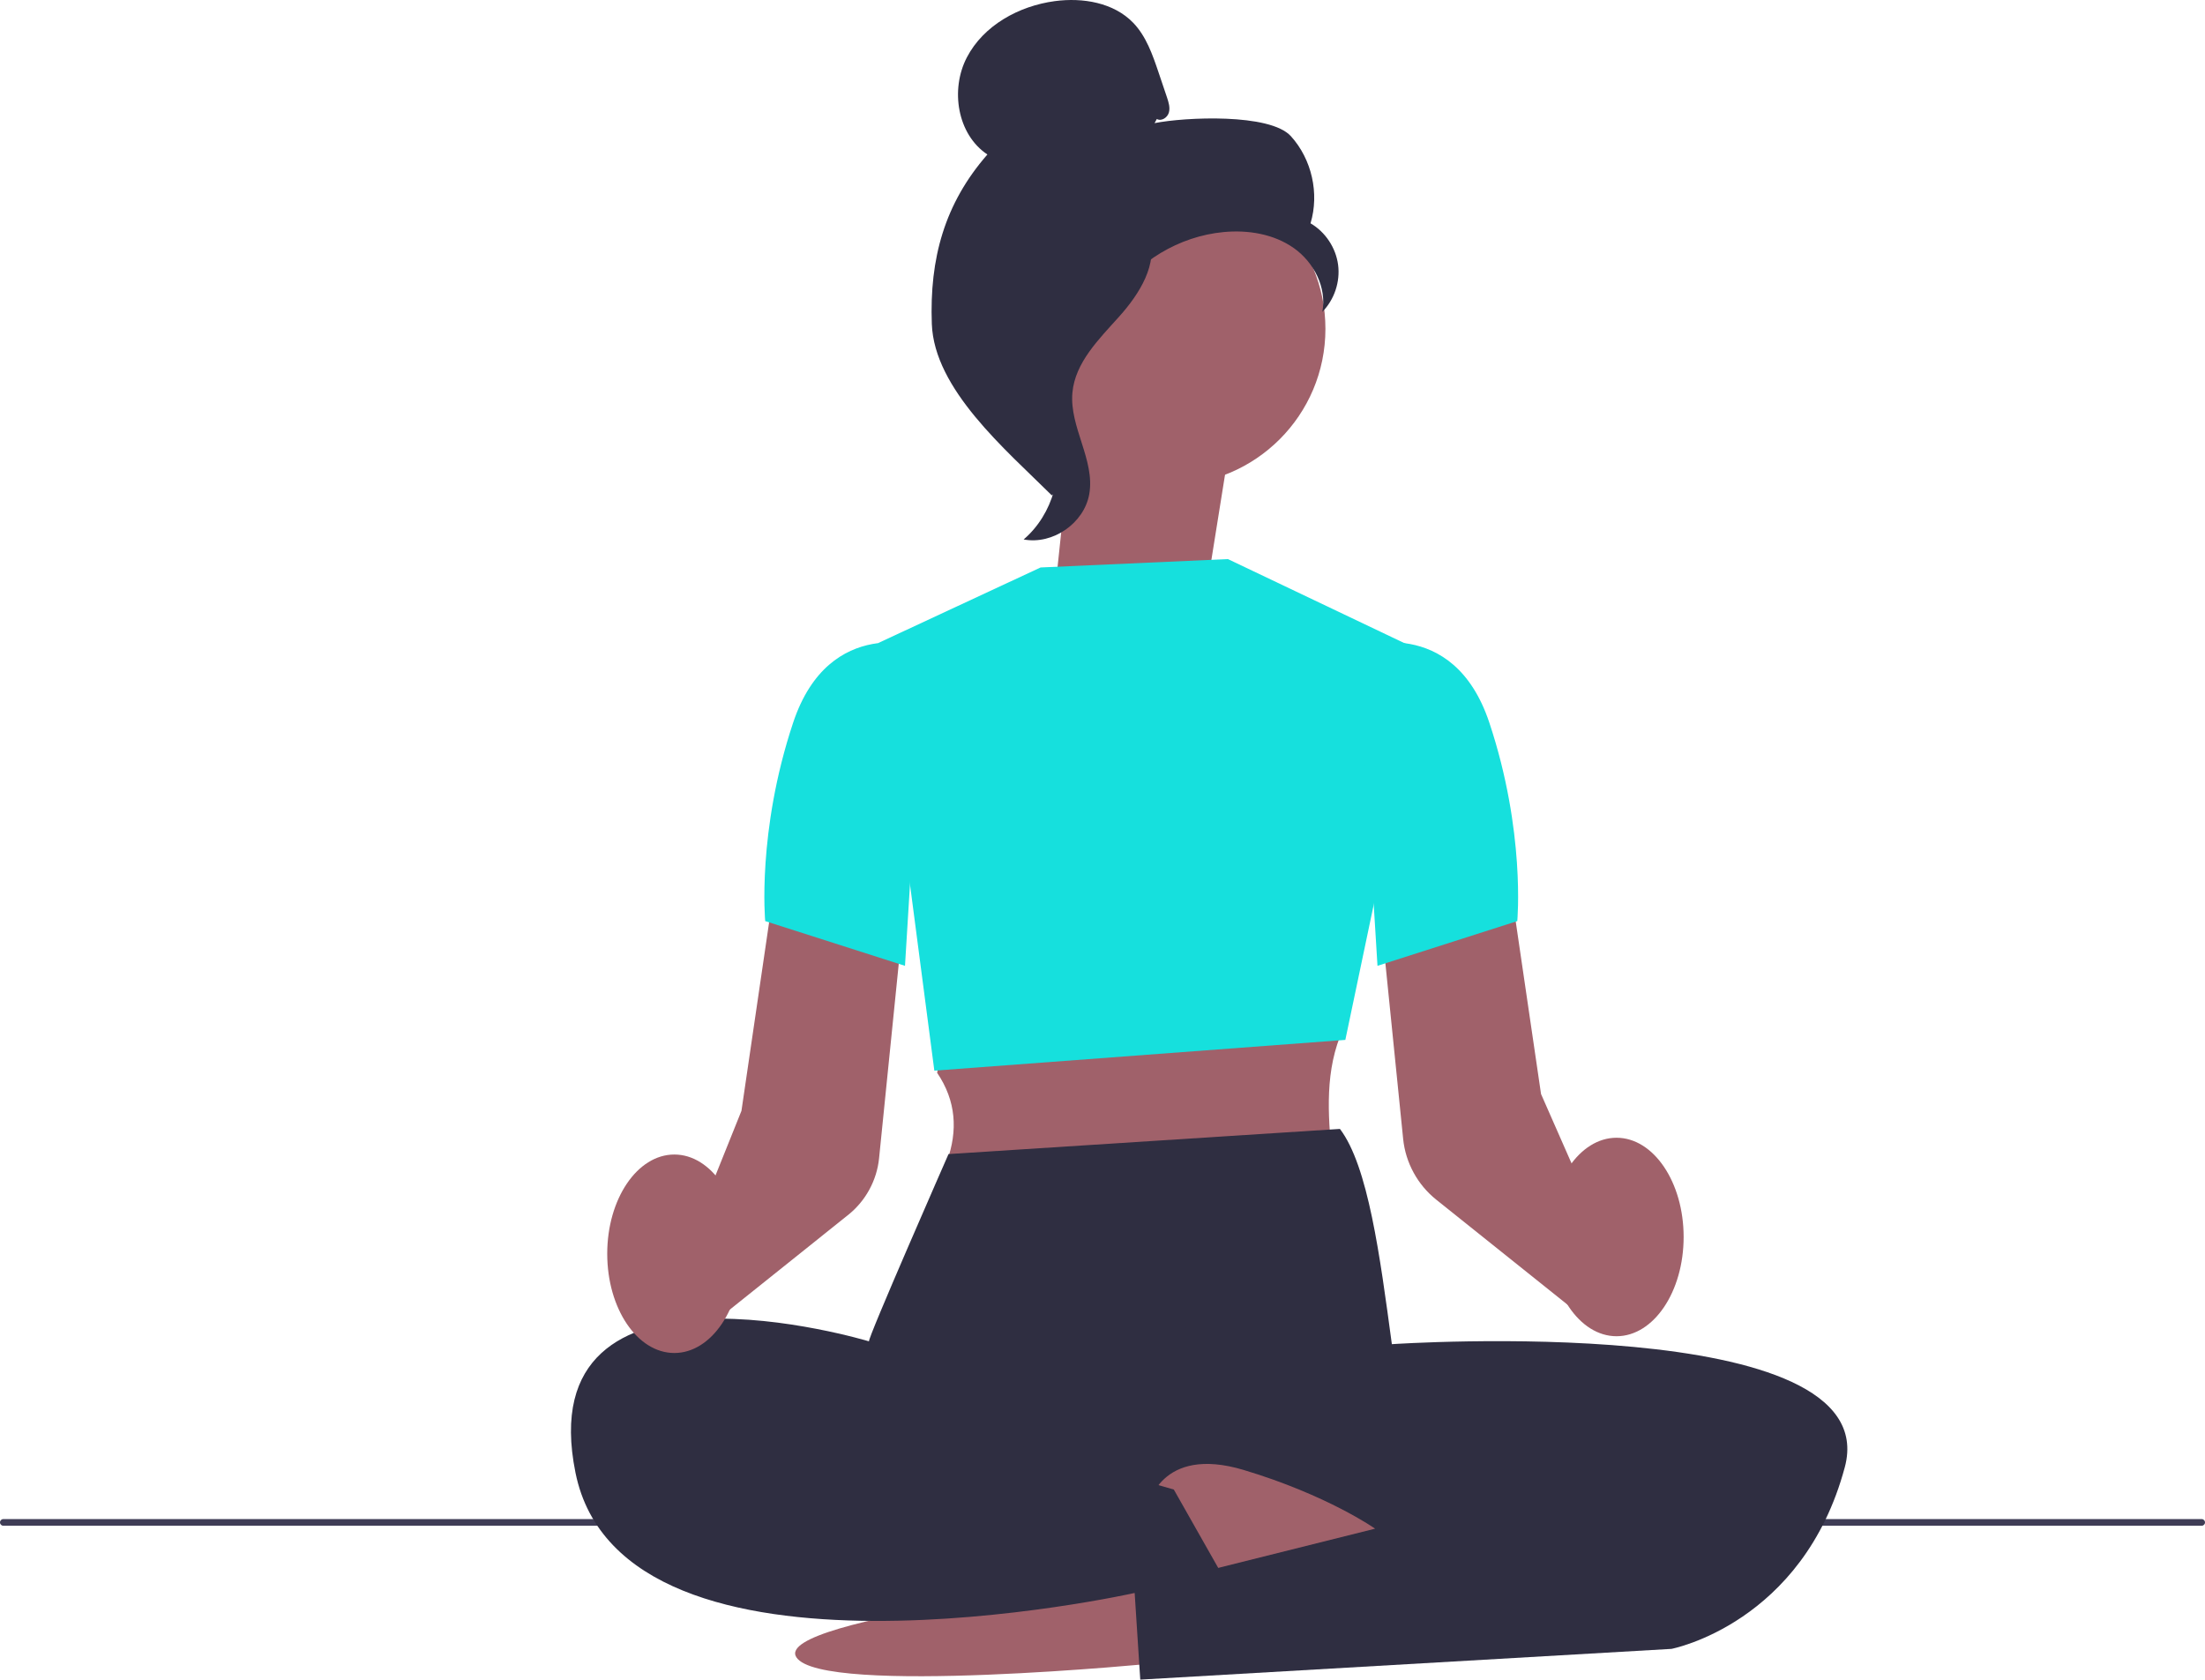 <svg xmlns="http://www.w3.org/2000/svg" width="788.67" height="600.834" viewBox="0 0 788.67 600.834" xmlns:xlink="http://www.w3.org/1999/xlink"><path d="m0,544.594c0,.66.53,1.19,1.19,1.19h786.29c.66,0,1.19-.53,1.19-1.19s-.53-1.19-1.19-1.19H1.19c-.66,0-1.19.53-1.19,1.19Z" fill="#3f3d56"/><polygon points="432.06 207.903 440.18 157.193 385.41 134.883 377.3 211.953 432.06 207.903" fill="#a0616a"/><circle cx="418.22" cy="117.643" r="55.85" fill="#a0616a"/><path d="m413.77,42.563c1.62.94,3.78-.48,4.3-2.28s-.09-3.71-.68-5.48c-1-2.97-2.01-5.95-3.01-8.92-2.14-6.33-4.41-12.88-9.03-17.7-6.99-7.27-18.09-9.12-28.08-7.78-12.83,1.72-25.5,8.67-31.46,20.16-5.97,11.49-3.43,27.53,7.36,34.7-15.37,17.61-20.73,37.25-19.88,60.61.85,23.36,26.3,44.86,42.91,61.32,3.71-2.25,7.08-12.78,5.04-16.61-2.04-3.83.88-8.26-1.64-11.78-2.52-3.52-4.64,2.09-2.08-1.42,1.61-2.21-4.68-7.3-2.28-8.62,11.58-6.4,15.43-20.84,22.71-31.89,8.77-13.33,23.79-22.36,39.68-23.86,8.75-.83,18,.67,25.17,5.75s11.82,14.16,10.16,22.8c4.31-4.38,6.45-10.79,5.64-16.87s-4.55-11.72-9.86-14.81c3.22-10.66.46-22.92-7.02-31.17-7.48-8.25-37.84-6.84-48.76-4.67" fill="#2f2e41"/><path d="m412.07,83.323c-14.47,1.56-24.92,14.1-33.74,25.67-5.08,6.67-10.41,14.04-10.28,22.43.13,8.48,5.8,15.75,8.51,23.79,4.43,13.14.11,28.76-10.43,37.76,10.42,1.98,21.68-5.83,23.48-16.28,2.09-12.16-7.13-23.9-6.04-36.2.96-10.83,9.5-19.17,16.75-27.27s14.07-18.85,10.73-29.2" fill="#2f2e41"/><path d="m414.84,594.834s-121,12-130-2,122.79-28,122.79-28l7.21,30Z" fill="#a0616a"/><path d="m337.69,370.493l-2.5,13.27c6.81,10.05,7.46,20.67,3.5,31.73l138,1c-1.48-14.95-3.11-30.97,2.57-45.66l-141.57-.34Z" fill="#a0616a"/><path d="m563.73,469.163l-50.05-40.04c-6.65-5.32-10.96-13.23-11.81-21.7l-7.71-76.27,45.95-15.32,11.08,75.52,27.61,62.75-15.06,15.06h-.01v0Z" fill="#a0616a"/><polygon points="372.19 202.993 439.19 199.993 510.19 233.813 481.19 371.993 334.19 382.993 314.19 229.993 372.19 202.993" fill="#16e0dd"/><path d="m479.26,403.833c10.07,13.27,14.29,45.22,18.57,77,0,0-186-1-187-1s28.43-67,28.43-67l140-9h0Z" fill="#2f2e41"/><path d="m485.34,472.353l12.5,8.48s177-12,162,44-62,65-62,65l-190,11-2-31s-183,41-200-43,105-47,105-47l174.5-7.48h0Z" fill="#2f2e41"/><path d="m410.65,538.834s4.19-22,34.19-13,47,21,47,21l-72,18-9.19-26Z" fill="#a0616a"/><path d="m485.69,231.493s34-12,47,27c13,39,10,71,10,71l-50,16-7-114h0v0Z" fill="#16e0dd"/><path d="m252.54,475.253l-10.91-19.22,23.57-58.67,11.08-75.53,45.95,15.32-7.81,77.2c-.8,7.89-4.81,15.25-11,20.2l-50.88,40.71h0l0-.01Z" fill="#a0616a"/><path d="m330.69,231.493s-34-12-47,27c-13,39-10,71-10,71l50,16,7-114h0v0Z" fill="#16e0dd"/><ellipse cx="578.19" cy="442.493" rx="24" ry="35.5" fill="#a0616a"/><ellipse cx="241.19" cy="448.493" rx="24" ry="35.5" fill="#a0616a"/><polyline points="332.84 507.833 419.84 532.834 436.84 562.834 404.33 569.834" fill="#2f2e41"/></svg>